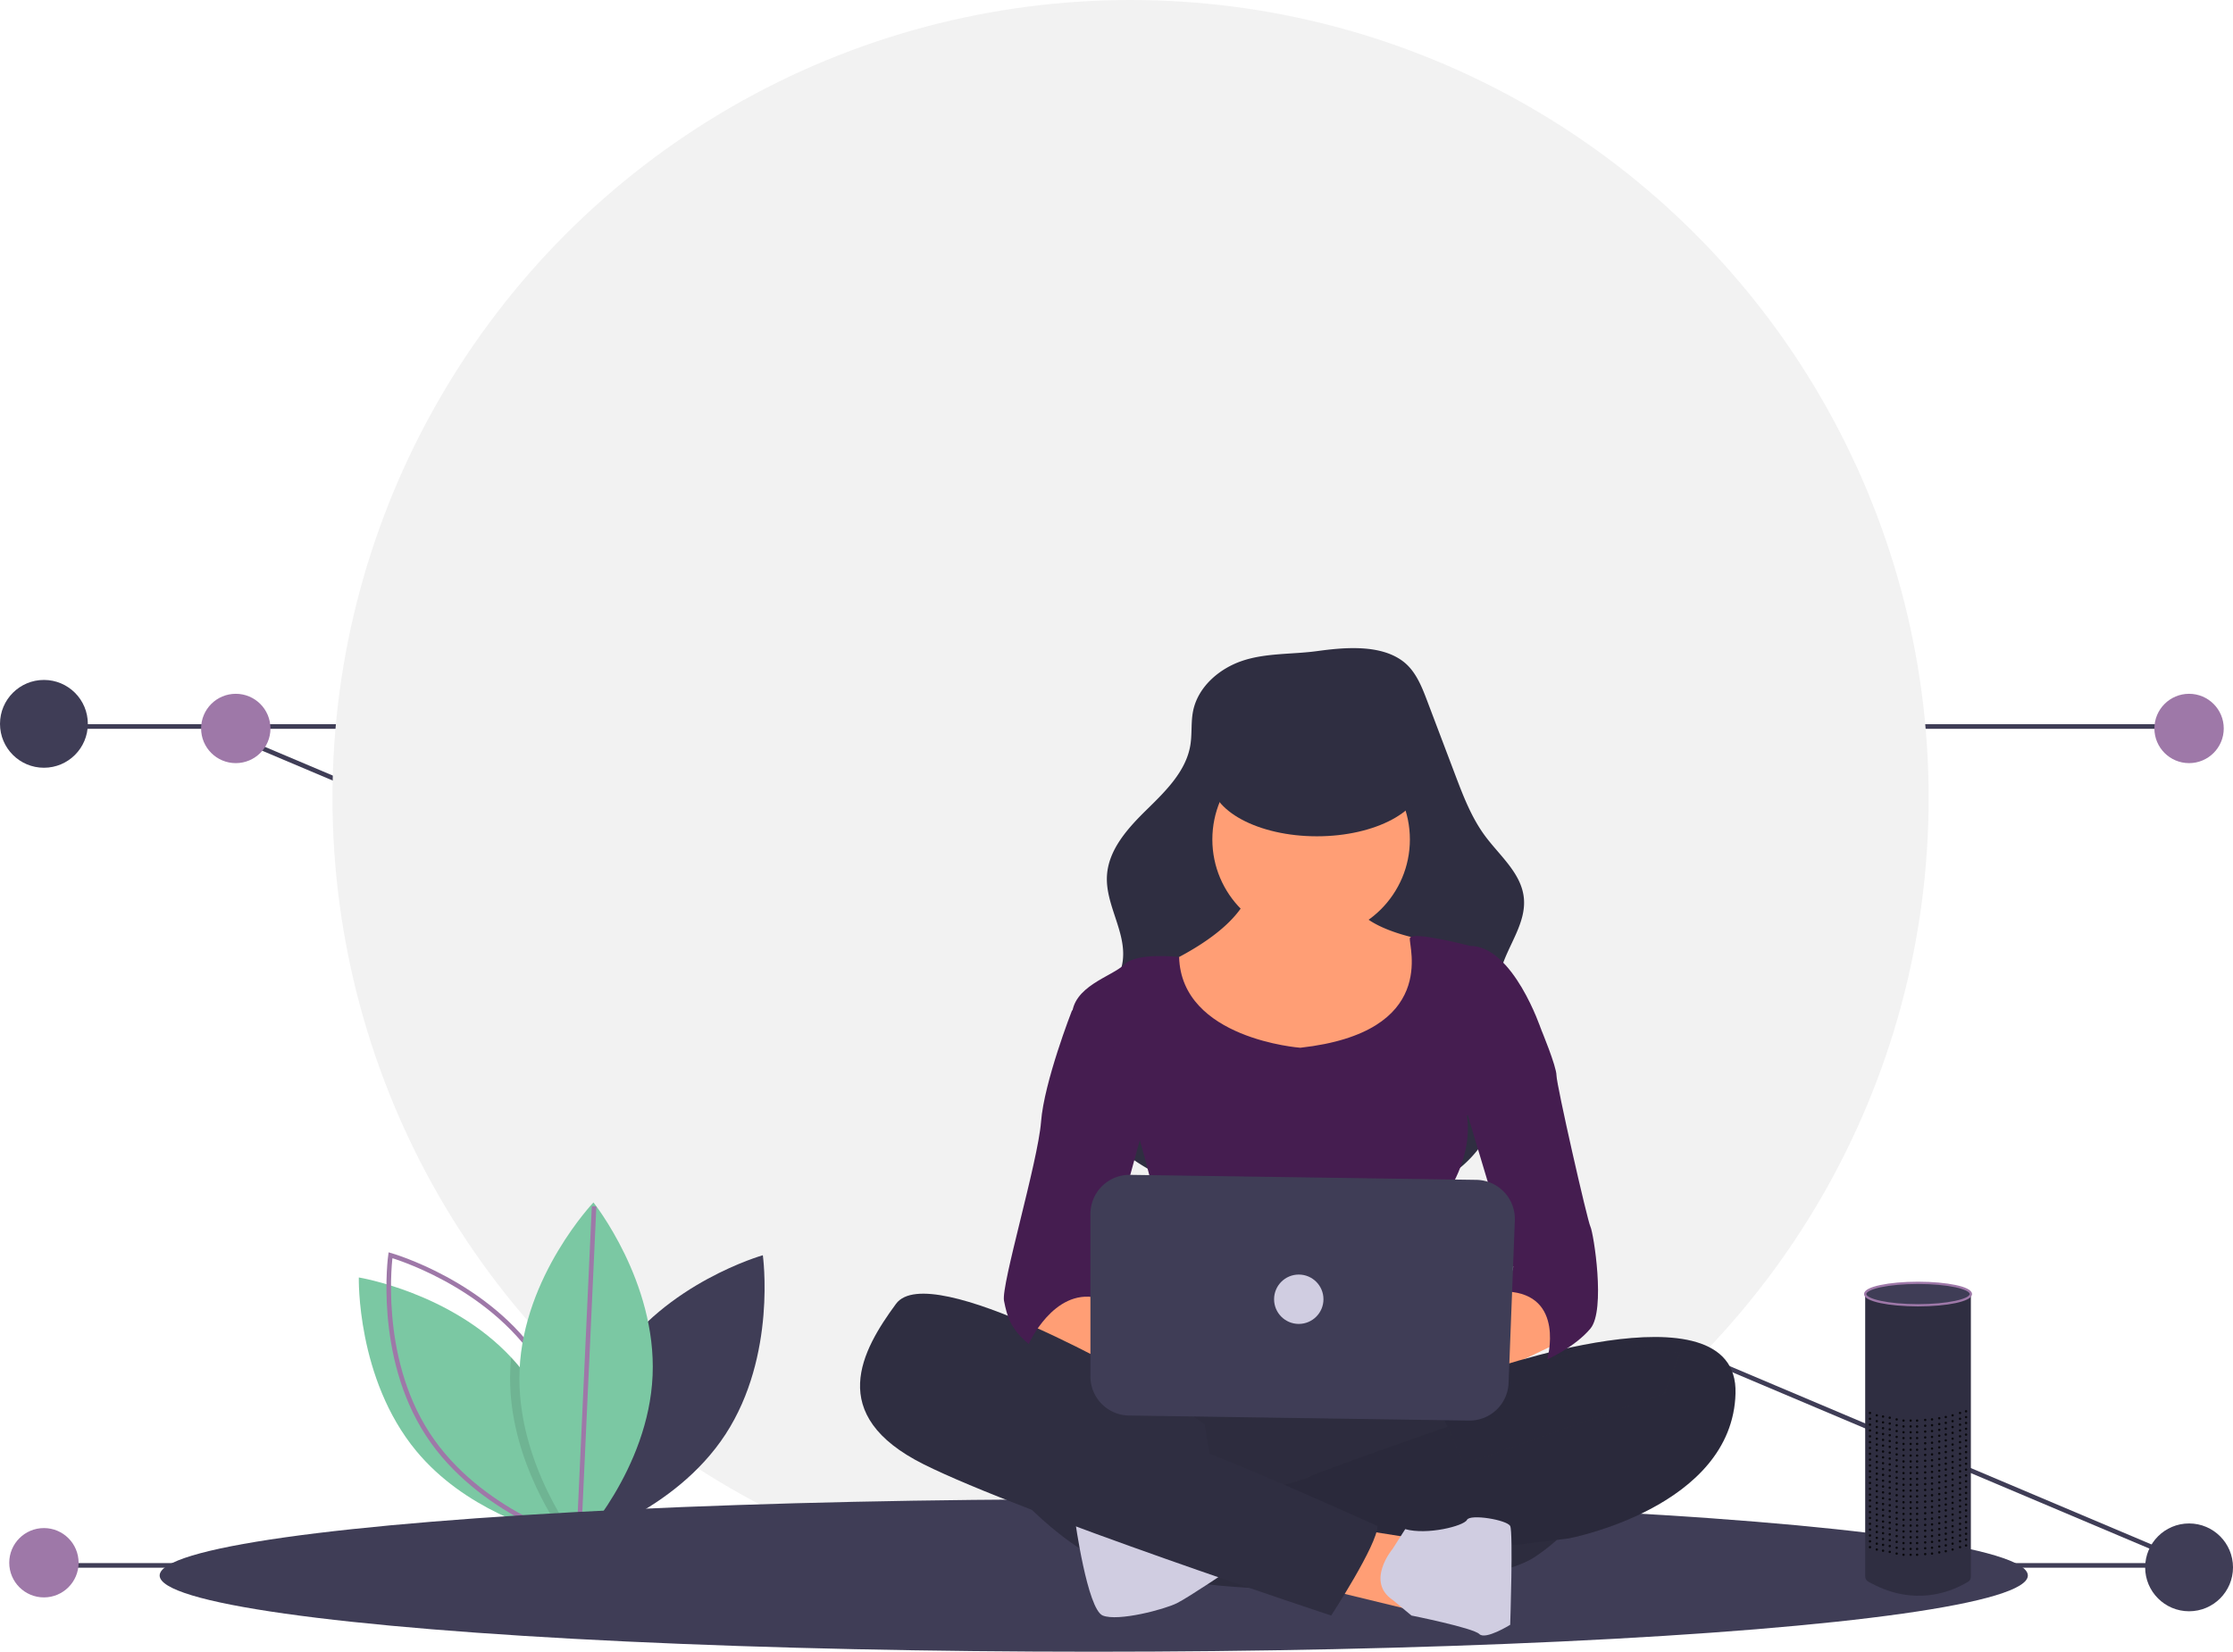 <svg xmlns="http://www.w3.org/2000/svg" width="980.126" height="725.173" viewBox="0 0 980.126 725.173">
  <g id="Group_27" data-name="Group 27" transform="translate(927.078 841)">
    <rect id="Rectangle_1" data-name="Rectangle 1" width="942.586" height="2.029" transform="translate(-908.073 -154.742)" fill="#3f3d56"/>
    <rect id="Rectangle_2" data-name="Rectangle 2" width="2.029" height="942.59" transform="translate(-834.725 -521.014) rotate(-67.078)" fill="#3f3d56"/>
    <rect id="Rectangle_3" data-name="Rectangle 3" width="942.586" height="2.029" transform="translate(-908.073 -523.05)" fill="#3f3d56"/>
    <circle id="Ellipse_12" data-name="Ellipse 12" cx="350.304" cy="350.304" r="350.304" transform="translate(-781.144 -841)" fill="#f2f2f2"/>
    <path id="Path_33" data-name="Path 33" d="M389.416,685.212c-22.565,34.6-16.382,78.617-16.382,78.617s42.768-12.093,65.333-46.7,16.382-78.617,16.382-78.617S411.981,650.608,389.416,685.212Z" transform="translate(-1047 -928.413)" fill="#3f3d56"/>
    <path id="Path_34" data-name="Path 34" d="M372.914,763.426s-.549-.088-1.56-.292c-.806-.164-1.917-.4-3.273-.719-12.12-2.858-44.343-12.518-65.41-37.915-26.367-31.8-25.257-76.233-25.257-76.233s40.317,6.551,66.883,35.11q1.727,1.841,3.36,3.816c22.943,27.671,25.082,64.9,25.251,74.106C372.932,762.678,372.914,763.426,372.914,763.426Z" transform="translate(-1047 -928.413)" fill="#7bc8a3"/>
    <path id="Path_35" data-name="Path 35" d="M356.652,685.212c22.565,34.6,16.382,78.617,16.382,78.617s-42.768-12.093-65.333-46.7-16.382-78.617-16.382-78.617S334.087,650.608,356.652,685.212Z" transform="translate(-1047 -928.413)" fill="none" stroke="#9e78a8" stroke-miterlimit="10" stroke-width="2"/>
    <path id="Path_36" data-name="Path 36" d="M372.908,761.3c-.6.719-1.122,1.332-1.554,1.835-.958,1.093-1.5,1.666-1.5,1.666s-.66-.83-1.771-2.384c-6.1-8.5-25.7-38.709-24.188-73.609q.123-2.744.4-5.429,1.727,1.841,3.36,3.816C370.6,714.864,372.739,752.095,372.908,761.3Z" transform="translate(-1047 -928.413)" opacity="0.1"/>
    <path id="Path_37" data-name="Path 37" d="M406.366,691.33c-1.783,41.273-32.421,73.47-32.421,73.47s-27.746-34.72-25.962-75.993,32.421-73.47,32.421-73.47S408.15,650.057,406.366,691.33Z" transform="translate(-1047 -928.413)" fill="#7bc8a3"/>
    <line id="Line_1" data-name="Line 1" y1="146.61" x2="6.736" transform="translate(-673.055 -311.392)" fill="none" stroke="#9e78a8" stroke-miterlimit="10" stroke-width="2"/>
    <ellipse id="Ellipse_13" data-name="Ellipse 13" cx="410" cy="33.469" rx="410" ry="33.469" transform="translate(-857 -182.765)" fill="#3f3d56"/>
    <path id="Path_38" data-name="Path 38" d="M665.161,377.554c-10.222,3.452-19.482,11.526-21.575,22.11-.97,4.906-.375,10.006-1.192,14.94-1.894,11.443-10.876,20.182-19.161,28.3s-16.84,17.549-17.445,29.133c-.662,12.684,8.536,24.566,6.945,37.167-1.849,14.639-17.312,24.126-21.134,38.378-2.552,9.517.575,19.768,5.721,28.171,9.806,16.012,26.566,26.883,44.415,32.711s36.858,7.054,55.633,7.25c22.861.24,47.682-1.723,64.858-16.811a51.959,51.959,0,0,0,17.249-33.826c1.632-17.477-5.663-35.536-.631-52.352,3.167-10.583,11.108-20.249,9.922-31.232-1.159-10.739-10.538-18.351-16.972-27.026-6.008-8.1-9.653-17.666-13.226-27.1L746.345,395.1c-2.4-6.343-5.042-13.015-10.4-17.178-10.026-7.794-26.147-6.263-37.871-4.655C687.2,374.759,675.62,374.022,665.161,377.554Z" transform="translate(-1047 -928.413)" fill="#2f2e41"/>
    <path id="Path_39" data-name="Path 39" d="M668.99,471.55s5.419,17.612-35.224,37.934,4.064,42,4.064,42l47.417,10.838s48.772-6.774,54.191-14.9,14.9-35.224,12.193-39.288A63.346,63.346,0,0,0,744.857,500s-32.514-5.419-31.16-20.322S668.99,471.55,668.99,471.55Z" transform="translate(-1047 -928.413)" fill="#ff9e75"/>
    <circle id="Ellipse_14" data-name="Ellipse 14" cx="43.353" cy="43.353" r="43.353" transform="translate(-394.945 -515.796)" fill="#ff9e75"/>
    <path id="Path_41" data-name="Path 41" d="M690.666,547.417s-52.211-3.818-53.2-39.843c0,0-18.6-2.155-24.021,3.264s-23.031,9.483-23.031,23.031,29.8,54.191,29.8,54.191,16.257,54.191,9.483,63.674-8.129,33.869-8.129,33.869,67.739-5.419,78.577,0,54.191,5.419,56.9,0-2.71-73.158-2.71-73.158,12.193-16.257,9.483-35.224l32.515-37.934s-12.193-36.579-31.16-36.579c0,0-25.741-6.774-26.418-3.387S751.631,540.643,690.666,547.417Z" transform="translate(-1047 -928.413)" fill="#451d50"/>
    <path id="Path_42" data-name="Path 42" d="M568.737,666.637S580.93,685.6,612.09,689.668s36.579-6.774,33.869-9.483-35.224-14.9-35.224-14.9l-18.967-14.9Z" transform="translate(-1047 -928.413)" fill="#ff9e75"/>
    <path id="Path_43" data-name="Path 43" d="M790.919,650.38,755.7,670.7s-46.062-2.71-28.45,10.838,50.127,8.129,50.127,8.129l31.16-14.9Z" transform="translate(-1047 -928.413)" fill="#ff9e75"/>
    <path id="Path_44" data-name="Path 44" d="M614.8,685.6s-32.515,79.932,6.774,92.124,147.67,9.483,172.056-6.774,31.16-37.934,27.1-44.708-31.16-25.741-50.127-27.1S614.8,685.6,614.8,685.6Z" transform="translate(-1047 -928.413)" fill="#2f2e41"/>
    <path id="Path_45" data-name="Path 45" d="M614.8,685.6s-32.515,79.932,6.774,92.124,147.67,9.483,172.056-6.774,31.16-37.934,27.1-44.708-31.16-25.741-50.127-27.1S614.8,685.6,614.8,685.6Z" transform="translate(-1047 -928.413)" opacity="0.05"/>
    <path id="Path_46" data-name="Path 46" d="M768.277,690.57s114.767-41.545,113.412,8.582-73.158,63.674-73.158,63.674l-21.676,2.71L667.635,769.6s4.064-21.676-5.419-24.386c0,0,31.16-8.129,32.515-9.483s78.577-28.45,84-29.8S800.4,693.732,812.6,695.086c0,0,13.548-10.838,28.45-8.129l-42,2.71Z" transform="translate(-1047 -928.413)" fill="#2f2e41"/>
    <path id="Path_47" data-name="Path 47" d="M768.277,690.57s114.767-41.545,113.412,8.582-73.158,63.674-73.158,63.674l-21.676,2.71L667.635,769.6s4.064-21.676-5.419-24.386c0,0,31.16-8.129,32.515-9.483s78.577-28.45,84-29.8S800.4,693.732,812.6,695.086c0,0,13.548-10.838,28.45-8.129l-42,2.71Z" transform="translate(-1047 -928.413)" opacity="0.1"/>
    <path id="Path_48" data-name="Path 48" d="M558,609.885,572.469,642.9l88.06-31.16,6.774-17.612-23.031-4.064-46.3,8.128-20.082,5.42Z" transform="translate(-857 -841)" fill="#2f2e41"/>
    <path id="Path_49" data-name="Path 49" d="M558,609.885,572.469,642.9l88.06-31.16,6.774-17.612-23.031-4.064-46.3,8.128-20.082,5.42Z" transform="translate(-857 -841)" opacity="0.1"/>
    <path id="Path_50" data-name="Path 50" d="M560.608,737.085s25.741,32.515,55.546,40.643,46.062-2.71,46.062-2.71l-9.484-37.934L648.668,712.7l-17.612-12.193-35.224-16.257-42-13.548s-17.612-2.71-17.612,0,16.257,43.353,16.257,43.353Z" transform="translate(-1047 -928.413)" fill="#2f2e41"/>
    <path id="Path_51" data-name="Path 51" d="M591.768,754.7s5.419,39.288,12.193,42,27.1-2.71,32.515-5.419,23.839-15.211,23.839-15.211S595.832,751.987,591.768,754.7Z" transform="translate(-1047 -928.413)" fill="#d0cde1"/>
    <path id="Path_52" data-name="Path 52" d="M525.052,671.348l25.741,4.064-2.71,31.16-35.9-8.721Z" transform="translate(-857 -841)" fill="#ff9e75"/>
    <path id="Path_53" data-name="Path 53" d="M731.18,767.433s-12.064,14.359.129,22.488l8.129,6.774s27.1,5.419,29.8,8.129,13.548-4.064,13.548-4.064,1.355-40.643,0-43.353-17.612-5.419-18.967-2.71-17.612,6.774-27.1,4.064Z" transform="translate(-1047 -928.413)" fill="#d0cde1"/>
    <path id="Path_54" data-name="Path 54" d="M622.927,695.087s-94.833-55.546-109.736-35.224-31.16,48.772,12.193,70.448,178.83,66.384,178.83,66.384,20.322-31.16,20.322-39.288c0,0-71.8-32.515-84-35.224S579.575,688.313,572.8,685.6s-16.257-10.838-16.257-10.838Z" transform="translate(-1047 -928.413)" fill="#2f2e41"/>
    <path id="Path_55" data-name="Path 55" d="M595.832,527.095l-5.419,4.064s-12.193,31.16-13.548,48.772-17.612,71.8-16.257,78.577,2.71,12.193,10.838,18.967c0,0,10.838-24.386,29.8-20.322l23.031-84Z" transform="translate(-1047 -928.413)" fill="#451d50"/>
    <path id="Path_56" data-name="Path 56" d="M785.5,527.095l10.838,12.193s6.774,16.257,6.774,20.322,13.548,63.674,14.9,66.384,6.774,36.579,0,44.708-18.967,13.548-18.967,13.548,8.129-28.45-17.612-29.8l2.71-10.838-24.386-81.286Z" transform="translate(-1047 -928.413)" fill="#451d50"/>
    <path id="Path_57" data-name="Path 57" d="M598.542,620.37v71.361a17.156,17.156,0,0,0,16.9,17.154L764.682,711.1a17.157,17.157,0,0,0,17.4-16.5l2.745-71.369a17.157,17.157,0,0,0-16.9-17.814l-151.983-2.2a17.156,17.156,0,0,0-17.4,17.155Z" transform="translate(-1047 -928.413)" fill="#3f3d56"/>
    <ellipse id="Ellipse_15" data-name="Ellipse 15" cx="46.665" cy="25.127" rx="46.665" ry="25.127" transform="translate(-395.715 -524.088)" fill="#2f2e41"/>
    <circle id="Ellipse_16" data-name="Ellipse 16" cx="10.838" cy="10.838" r="10.838" transform="translate(-367.849 -281.42)" fill="#d0cde1"/>
    <path id="Path_58" data-name="Path 58" d="M984.99,655.635V779.4c0,2.126-1.144,2.43-3,3.461-6.274,3.48-21.74,9.68-40.308-.133-1.906-1.007-3.08-1.348-3.08-3.5v-122.8S962.19,665.944,984.99,655.635Z" transform="translate(-1047 -928.413)" fill="#2f2e41"/>
    <ellipse id="Ellipse_17" data-name="Ellipse 17" cx="23.196" cy="4.926" rx="23.196" ry="4.926" transform="translate(-108.402 -277.788)" fill="#3f3d56" stroke="#9e78a8" stroke-miterlimit="10" stroke-width="1"/>
    <g id="Group_3" data-name="Group 3" transform="translate(-857 -841)" opacity="0.8">
      <circle id="Ellipse_18" data-name="Ellipse 18" cx="0.52" cy="0.52" r="0.52" transform="translate(792.357 619.096)"/>
      <circle id="Ellipse_19" data-name="Ellipse 19" cx="0.52" cy="0.52" r="0.52" transform="translate(789.715 619.835)"/>
      <circle id="Ellipse_20" data-name="Ellipse 20" cx="0.52" cy="0.52" r="0.52" transform="translate(786.451 620.875)"/>
      <circle id="Ellipse_21" data-name="Ellipse 21" cx="0.52" cy="0.52" r="0.52" transform="translate(780.598 622.136)"/>
      <circle id="Ellipse_22" data-name="Ellipse 22" cx="0.52" cy="0.52" r="0.52" transform="translate(774.428 622.883)"/>
      <circle id="Ellipse_23" data-name="Ellipse 23" cx="0.52" cy="0.52" r="0.52" transform="translate(768.037 623.177)"/>
      <circle id="Ellipse_24" data-name="Ellipse 24" cx="0.52" cy="0.52" r="0.52" transform="translate(758.864 621.916)"/>
      <circle id="Ellipse_25" data-name="Ellipse 25" cx="0.52" cy="0.52" r="0.52" transform="translate(761.903 622.657)"/>
      <circle id="Ellipse_26" data-name="Ellipse 26" cx="0.52" cy="0.52" r="0.52" transform="translate(753.187 620.875)"/>
      <circle id="Ellipse_27" data-name="Ellipse 27" cx="0.52" cy="0.52" r="0.52" transform="translate(755.921 621.396)"/>
      <circle id="Ellipse_28" data-name="Ellipse 28" cx="0.52" cy="0.52" r="0.52" transform="translate(750.19 619.835)"/>
      <circle id="Ellipse_29" data-name="Ellipse 29" cx="0.52" cy="0.52" r="0.52" transform="translate(783.462 621.616)"/>
      <circle id="Ellipse_30" data-name="Ellipse 30" cx="0.52" cy="0.52" r="0.52" transform="translate(777.424 622.657)"/>
      <circle id="Ellipse_31" data-name="Ellipse 31" cx="0.52" cy="0.52" r="0.52" transform="translate(770.871 623.177)"/>
      <circle id="Ellipse_32" data-name="Ellipse 32" cx="0.52" cy="0.52" r="0.52" transform="translate(764.91 623.177)"/>
    </g>
    <g id="Group_4" data-name="Group 4" transform="translate(-857 -841)" opacity="0.8">
      <circle id="Ellipse_33" data-name="Ellipse 33" cx="0.52" cy="0.52" r="0.52" transform="translate(792.357 621.657)"/>
      <circle id="Ellipse_34" data-name="Ellipse 34" cx="0.52" cy="0.52" r="0.52" transform="translate(789.715 622.396)"/>
      <circle id="Ellipse_35" data-name="Ellipse 35" cx="0.52" cy="0.52" r="0.52" transform="translate(786.451 623.436)"/>
      <circle id="Ellipse_36" data-name="Ellipse 36" cx="0.52" cy="0.52" r="0.52" transform="translate(780.598 624.697)"/>
      <circle id="Ellipse_37" data-name="Ellipse 37" cx="0.52" cy="0.52" r="0.52" transform="translate(774.428 625.444)"/>
      <circle id="Ellipse_38" data-name="Ellipse 38" cx="0.52" cy="0.52" r="0.52" transform="translate(768.037 625.738)"/>
      <circle id="Ellipse_39" data-name="Ellipse 39" cx="0.52" cy="0.52" r="0.52" transform="translate(758.864 624.477)"/>
      <circle id="Ellipse_40" data-name="Ellipse 40" cx="0.52" cy="0.52" r="0.52" transform="translate(761.903 625.218)"/>
      <circle id="Ellipse_41" data-name="Ellipse 41" cx="0.52" cy="0.52" r="0.52" transform="translate(753.187 623.436)"/>
      <circle id="Ellipse_42" data-name="Ellipse 42" cx="0.52" cy="0.52" r="0.52" transform="translate(755.921 623.957)"/>
      <circle id="Ellipse_43" data-name="Ellipse 43" cx="0.52" cy="0.52" r="0.52" transform="translate(750.19 622.396)"/>
      <circle id="Ellipse_44" data-name="Ellipse 44" cx="0.52" cy="0.52" r="0.52" transform="translate(783.462 624.177)"/>
      <circle id="Ellipse_45" data-name="Ellipse 45" cx="0.52" cy="0.52" r="0.52" transform="translate(777.424 625.218)"/>
      <circle id="Ellipse_46" data-name="Ellipse 46" cx="0.52" cy="0.52" r="0.52" transform="translate(770.871 625.738)"/>
      <circle id="Ellipse_47" data-name="Ellipse 47" cx="0.52" cy="0.52" r="0.52" transform="translate(764.91 625.738)"/>
    </g>
    <g id="Group_5" data-name="Group 5" transform="translate(-857 -841)" opacity="0.8">
      <circle id="Ellipse_48" data-name="Ellipse 48" cx="0.52" cy="0.52" r="0.52" transform="translate(792.357 624.218)"/>
      <circle id="Ellipse_49" data-name="Ellipse 49" cx="0.52" cy="0.52" r="0.52" transform="translate(789.715 624.957)"/>
      <circle id="Ellipse_50" data-name="Ellipse 50" cx="0.52" cy="0.52" r="0.52" transform="translate(786.451 625.998)"/>
      <circle id="Ellipse_51" data-name="Ellipse 51" cx="0.52" cy="0.52" r="0.52" transform="translate(780.598 627.258)"/>
      <circle id="Ellipse_52" data-name="Ellipse 52" cx="0.52" cy="0.52" r="0.52" transform="translate(774.428 628.006)"/>
      <circle id="Ellipse_53" data-name="Ellipse 53" cx="0.52" cy="0.52" r="0.52" transform="translate(768.037 628.299)"/>
      <circle id="Ellipse_54" data-name="Ellipse 54" cx="0.52" cy="0.52" r="0.52" transform="translate(758.864 627.038)"/>
      <circle id="Ellipse_55" data-name="Ellipse 55" cx="0.52" cy="0.52" r="0.52" transform="translate(761.903 627.779)"/>
      <circle id="Ellipse_56" data-name="Ellipse 56" cx="0.52" cy="0.52" r="0.52" transform="translate(753.187 625.998)"/>
      <circle id="Ellipse_57" data-name="Ellipse 57" cx="0.52" cy="0.52" r="0.52" transform="translate(755.921 626.518)"/>
      <circle id="Ellipse_58" data-name="Ellipse 58" cx="0.52" cy="0.52" r="0.52" transform="translate(750.19 624.957)"/>
      <circle id="Ellipse_59" data-name="Ellipse 59" cx="0.52" cy="0.52" r="0.52" transform="translate(783.462 626.738)"/>
      <circle id="Ellipse_60" data-name="Ellipse 60" cx="0.52" cy="0.52" r="0.52" transform="translate(777.424 627.779)"/>
      <circle id="Ellipse_61" data-name="Ellipse 61" cx="0.52" cy="0.52" r="0.52" transform="translate(770.871 628.299)"/>
      <circle id="Ellipse_62" data-name="Ellipse 62" cx="0.52" cy="0.52" r="0.52" transform="translate(764.91 628.299)"/>
    </g>
    <g id="Group_6" data-name="Group 6" transform="translate(-857 -841)" opacity="0.8">
      <circle id="Ellipse_63" data-name="Ellipse 63" cx="0.52" cy="0.52" r="0.52" transform="translate(792.357 626.779)"/>
      <circle id="Ellipse_64" data-name="Ellipse 64" cx="0.52" cy="0.52" r="0.52" transform="translate(789.715 627.518)"/>
      <circle id="Ellipse_65" data-name="Ellipse 65" cx="0.52" cy="0.52" r="0.52" transform="translate(786.451 628.558)"/>
      <circle id="Ellipse_66" data-name="Ellipse 66" cx="0.52" cy="0.52" r="0.52" transform="translate(780.598 629.819)"/>
      <circle id="Ellipse_67" data-name="Ellipse 67" cx="0.52" cy="0.52" r="0.52" transform="translate(774.428 630.567)"/>
      <circle id="Ellipse_68" data-name="Ellipse 68" cx="0.52" cy="0.52" r="0.52" transform="translate(768.037 630.86)"/>
      <circle id="Ellipse_69" data-name="Ellipse 69" cx="0.52" cy="0.52" r="0.52" transform="translate(758.864 629.599)"/>
      <circle id="Ellipse_70" data-name="Ellipse 70" cx="0.52" cy="0.52" r="0.52" transform="translate(761.903 630.34)"/>
      <circle id="Ellipse_71" data-name="Ellipse 71" cx="0.52" cy="0.52" r="0.52" transform="translate(753.187 628.558)"/>
      <circle id="Ellipse_72" data-name="Ellipse 72" cx="0.52" cy="0.52" r="0.52" transform="translate(755.921 629.079)"/>
      <circle id="Ellipse_73" data-name="Ellipse 73" cx="0.52" cy="0.52" r="0.52" transform="translate(750.19 627.518)"/>
      <circle id="Ellipse_74" data-name="Ellipse 74" cx="0.52" cy="0.52" r="0.52" transform="translate(783.462 629.299)"/>
      <circle id="Ellipse_75" data-name="Ellipse 75" cx="0.52" cy="0.52" r="0.52" transform="translate(777.424 630.34)"/>
      <circle id="Ellipse_76" data-name="Ellipse 76" cx="0.52" cy="0.52" r="0.52" transform="translate(770.871 630.86)"/>
      <circle id="Ellipse_77" data-name="Ellipse 77" cx="0.52" cy="0.52" r="0.52" transform="translate(764.91 630.86)"/>
    </g>
    <g id="Group_7" data-name="Group 7" transform="translate(-857 -841)" opacity="0.8">
      <circle id="Ellipse_78" data-name="Ellipse 78" cx="0.52" cy="0.52" r="0.52" transform="translate(792.357 629.34)"/>
      <circle id="Ellipse_79" data-name="Ellipse 79" cx="0.52" cy="0.52" r="0.52" transform="translate(789.715 630.079)"/>
      <circle id="Ellipse_80" data-name="Ellipse 80" cx="0.52" cy="0.52" r="0.52" transform="translate(786.451 631.12)"/>
      <circle id="Ellipse_81" data-name="Ellipse 81" cx="0.52" cy="0.52" r="0.52" transform="translate(780.598 632.38)"/>
      <circle id="Ellipse_82" data-name="Ellipse 82" cx="0.52" cy="0.52" r="0.52" transform="translate(774.428 633.128)"/>
      <circle id="Ellipse_83" data-name="Ellipse 83" cx="0.52" cy="0.52" r="0.52" transform="translate(768.037 633.421)"/>
      <circle id="Ellipse_84" data-name="Ellipse 84" cx="0.52" cy="0.52" r="0.52" transform="translate(758.864 632.16)"/>
      <circle id="Ellipse_85" data-name="Ellipse 85" cx="0.52" cy="0.52" r="0.52" transform="translate(761.903 632.901)"/>
      <circle id="Ellipse_86" data-name="Ellipse 86" cx="0.52" cy="0.52" r="0.52" transform="translate(753.187 631.12)"/>
      <circle id="Ellipse_87" data-name="Ellipse 87" cx="0.52" cy="0.52" r="0.52" transform="translate(755.921 631.64)"/>
      <circle id="Ellipse_88" data-name="Ellipse 88" cx="0.52" cy="0.52" r="0.52" transform="translate(750.19 630.079)"/>
      <circle id="Ellipse_89" data-name="Ellipse 89" cx="0.52" cy="0.52" r="0.52" transform="translate(783.462 631.86)"/>
      <circle id="Ellipse_90" data-name="Ellipse 90" cx="0.52" cy="0.52" r="0.52" transform="translate(777.424 632.901)"/>
      <circle id="Ellipse_91" data-name="Ellipse 91" cx="0.52" cy="0.52" r="0.52" transform="translate(770.871 633.421)"/>
      <circle id="Ellipse_92" data-name="Ellipse 92" cx="0.52" cy="0.52" r="0.52" transform="translate(764.91 633.421)"/>
    </g>
    <g id="Group_8" data-name="Group 8" transform="translate(-857 -841)" opacity="0.8">
      <circle id="Ellipse_93" data-name="Ellipse 93" cx="0.52" cy="0.52" r="0.52" transform="translate(792.357 631.901)"/>
      <circle id="Ellipse_94" data-name="Ellipse 94" cx="0.52" cy="0.52" r="0.52" transform="translate(789.715 632.64)"/>
      <circle id="Ellipse_95" data-name="Ellipse 95" cx="0.52" cy="0.52" r="0.52" transform="translate(786.451 633.681)"/>
      <circle id="Ellipse_96" data-name="Ellipse 96" cx="0.52" cy="0.52" r="0.52" transform="translate(780.598 634.941)"/>
      <circle id="Ellipse_97" data-name="Ellipse 97" cx="0.52" cy="0.52" r="0.52" transform="translate(774.428 635.689)"/>
      <circle id="Ellipse_98" data-name="Ellipse 98" cx="0.52" cy="0.52" r="0.52" transform="translate(768.037 635.982)"/>
      <circle id="Ellipse_99" data-name="Ellipse 99" cx="0.52" cy="0.52" r="0.52" transform="translate(758.864 634.721)"/>
      <circle id="Ellipse_100" data-name="Ellipse 100" cx="0.52" cy="0.52" r="0.52" transform="translate(761.903 635.462)"/>
      <circle id="Ellipse_101" data-name="Ellipse 101" cx="0.52" cy="0.52" r="0.52" transform="translate(753.187 633.681)"/>
      <circle id="Ellipse_102" data-name="Ellipse 102" cx="0.52" cy="0.52" r="0.52" transform="translate(755.921 634.201)"/>
      <circle id="Ellipse_103" data-name="Ellipse 103" cx="0.52" cy="0.52" r="0.52" transform="translate(750.19 632.64)"/>
      <circle id="Ellipse_104" data-name="Ellipse 104" cx="0.52" cy="0.52" r="0.52" transform="translate(783.462 634.421)"/>
      <circle id="Ellipse_105" data-name="Ellipse 105" cx="0.52" cy="0.52" r="0.52" transform="translate(777.424 635.462)"/>
      <circle id="Ellipse_106" data-name="Ellipse 106" cx="0.52" cy="0.52" r="0.52" transform="translate(770.871 635.982)"/>
      <circle id="Ellipse_107" data-name="Ellipse 107" cx="0.52" cy="0.52" r="0.52" transform="translate(764.91 635.982)"/>
    </g>
    <g id="Group_9" data-name="Group 9" transform="translate(-857 -841)" opacity="0.8">
      <circle id="Ellipse_108" data-name="Ellipse 108" cx="0.52" cy="0.52" r="0.52" transform="translate(792.357 634.462)"/>
      <circle id="Ellipse_109" data-name="Ellipse 109" cx="0.52" cy="0.52" r="0.52" transform="translate(789.715 635.201)"/>
      <circle id="Ellipse_110" data-name="Ellipse 110" cx="0.52" cy="0.52" r="0.52" transform="translate(786.451 636.242)"/>
      <circle id="Ellipse_111" data-name="Ellipse 111" cx="0.52" cy="0.52" r="0.52" transform="translate(780.598 637.502)"/>
      <circle id="Ellipse_112" data-name="Ellipse 112" cx="0.52" cy="0.52" r="0.52" transform="translate(774.428 638.25)"/>
      <circle id="Ellipse_113" data-name="Ellipse 113" cx="0.52" cy="0.52" r="0.52" transform="translate(768.037 638.543)"/>
      <circle id="Ellipse_114" data-name="Ellipse 114" cx="0.52" cy="0.52" r="0.52" transform="translate(758.864 637.282)"/>
      <circle id="Ellipse_115" data-name="Ellipse 115" cx="0.52" cy="0.52" r="0.52" transform="translate(761.903 638.023)"/>
      <circle id="Ellipse_116" data-name="Ellipse 116" cx="0.52" cy="0.52" r="0.52" transform="translate(753.187 636.242)"/>
      <circle id="Ellipse_117" data-name="Ellipse 117" cx="0.52" cy="0.52" r="0.52" transform="translate(755.921 636.762)"/>
      <circle id="Ellipse_118" data-name="Ellipse 118" cx="0.52" cy="0.52" r="0.52" transform="translate(750.19 635.201)"/>
      <circle id="Ellipse_119" data-name="Ellipse 119" cx="0.52" cy="0.52" r="0.52" transform="translate(783.462 636.982)"/>
      <circle id="Ellipse_120" data-name="Ellipse 120" cx="0.52" cy="0.52" r="0.52" transform="translate(777.424 638.023)"/>
      <circle id="Ellipse_121" data-name="Ellipse 121" cx="0.52" cy="0.52" r="0.52" transform="translate(770.871 638.543)"/>
      <circle id="Ellipse_122" data-name="Ellipse 122" cx="0.52" cy="0.52" r="0.52" transform="translate(764.91 638.543)"/>
    </g>
    <g id="Group_10" data-name="Group 10" transform="translate(-857 -841)" opacity="0.8">
      <circle id="Ellipse_123" data-name="Ellipse 123" cx="0.52" cy="0.52" r="0.52" transform="translate(792.357 637.023)"/>
      <circle id="Ellipse_124" data-name="Ellipse 124" cx="0.52" cy="0.52" r="0.52" transform="translate(789.715 637.762)"/>
      <circle id="Ellipse_125" data-name="Ellipse 125" cx="0.52" cy="0.52" r="0.52" transform="translate(786.451 638.803)"/>
      <circle id="Ellipse_126" data-name="Ellipse 126" cx="0.52" cy="0.52" r="0.52" transform="translate(780.598 640.063)"/>
      <circle id="Ellipse_127" data-name="Ellipse 127" cx="0.52" cy="0.52" r="0.52" transform="translate(774.428 640.811)"/>
      <circle id="Ellipse_128" data-name="Ellipse 128" cx="0.52" cy="0.52" r="0.52" transform="translate(768.037 641.104)"/>
      <circle id="Ellipse_129" data-name="Ellipse 129" cx="0.52" cy="0.52" r="0.52" transform="translate(758.864 639.843)"/>
      <circle id="Ellipse_130" data-name="Ellipse 130" cx="0.52" cy="0.52" r="0.52" transform="translate(761.903 640.584)"/>
      <circle id="Ellipse_131" data-name="Ellipse 131" cx="0.52" cy="0.52" r="0.52" transform="translate(753.187 638.803)"/>
      <circle id="Ellipse_132" data-name="Ellipse 132" cx="0.52" cy="0.52" r="0.52" transform="translate(755.921 639.323)"/>
      <circle id="Ellipse_133" data-name="Ellipse 133" cx="0.52" cy="0.52" r="0.52" transform="translate(750.19 637.762)"/>
      <circle id="Ellipse_134" data-name="Ellipse 134" cx="0.52" cy="0.52" r="0.52" transform="translate(783.462 639.543)"/>
      <circle id="Ellipse_135" data-name="Ellipse 135" cx="0.52" cy="0.52" r="0.52" transform="translate(777.424 640.584)"/>
      <circle id="Ellipse_136" data-name="Ellipse 136" cx="0.52" cy="0.52" r="0.52" transform="translate(770.871 641.104)"/>
      <circle id="Ellipse_137" data-name="Ellipse 137" cx="0.52" cy="0.52" r="0.52" transform="translate(764.91 641.104)"/>
    </g>
    <g id="Group_11" data-name="Group 11" transform="translate(-857 -841)" opacity="0.8">
      <circle id="Ellipse_138" data-name="Ellipse 138" cx="0.52" cy="0.52" r="0.52" transform="translate(792.357 639.584)"/>
      <circle id="Ellipse_139" data-name="Ellipse 139" cx="0.52" cy="0.52" r="0.52" transform="translate(789.715 640.323)"/>
      <circle id="Ellipse_140" data-name="Ellipse 140" cx="0.52" cy="0.52" r="0.52" transform="translate(786.451 641.364)"/>
      <circle id="Ellipse_141" data-name="Ellipse 141" cx="0.52" cy="0.52" r="0.52" transform="translate(780.598 642.624)"/>
      <circle id="Ellipse_142" data-name="Ellipse 142" cx="0.52" cy="0.52" r="0.52" transform="translate(774.428 643.372)"/>
      <circle id="Ellipse_143" data-name="Ellipse 143" cx="0.52" cy="0.52" r="0.52" transform="translate(768.037 643.665)"/>
      <circle id="Ellipse_144" data-name="Ellipse 144" cx="0.52" cy="0.52" r="0.52" transform="translate(758.864 642.404)"/>
      <circle id="Ellipse_145" data-name="Ellipse 145" cx="0.52" cy="0.52" r="0.52" transform="translate(761.903 643.145)"/>
      <circle id="Ellipse_146" data-name="Ellipse 146" cx="0.52" cy="0.52" r="0.52" transform="translate(753.187 641.364)"/>
      <circle id="Ellipse_147" data-name="Ellipse 147" cx="0.52" cy="0.52" r="0.52" transform="translate(755.921 641.884)"/>
      <circle id="Ellipse_148" data-name="Ellipse 148" cx="0.52" cy="0.52" r="0.52" transform="translate(750.19 640.323)"/>
      <circle id="Ellipse_149" data-name="Ellipse 149" cx="0.52" cy="0.52" r="0.52" transform="translate(783.462 642.104)"/>
      <circle id="Ellipse_150" data-name="Ellipse 150" cx="0.52" cy="0.52" r="0.52" transform="translate(777.424 643.145)"/>
      <circle id="Ellipse_151" data-name="Ellipse 151" cx="0.52" cy="0.52" r="0.52" transform="translate(770.871 643.665)"/>
      <circle id="Ellipse_152" data-name="Ellipse 152" cx="0.52" cy="0.52" r="0.52" transform="translate(764.91 643.665)"/>
    </g>
    <g id="Group_12" data-name="Group 12" transform="translate(-857 -841)" opacity="0.8">
      <circle id="Ellipse_153" data-name="Ellipse 153" cx="0.52" cy="0.52" r="0.52" transform="translate(792.357 642.145)"/>
      <circle id="Ellipse_154" data-name="Ellipse 154" cx="0.52" cy="0.52" r="0.52" transform="translate(789.715 642.884)"/>
      <circle id="Ellipse_155" data-name="Ellipse 155" cx="0.52" cy="0.52" r="0.52" transform="translate(786.451 643.925)"/>
      <circle id="Ellipse_156" data-name="Ellipse 156" cx="0.52" cy="0.52" r="0.52" transform="translate(780.598 645.186)"/>
      <circle id="Ellipse_157" data-name="Ellipse 157" cx="0.52" cy="0.52" r="0.52" transform="translate(774.428 645.933)"/>
      <circle id="Ellipse_158" data-name="Ellipse 158" cx="0.52" cy="0.52" r="0.52" transform="translate(768.037 646.226)"/>
      <circle id="Ellipse_159" data-name="Ellipse 159" cx="0.52" cy="0.52" r="0.52" transform="translate(758.864 644.965)"/>
      <circle id="Ellipse_160" data-name="Ellipse 160" cx="0.52" cy="0.52" r="0.52" transform="translate(761.903 645.706)"/>
      <circle id="Ellipse_161" data-name="Ellipse 161" cx="0.52" cy="0.52" r="0.52" transform="translate(753.187 643.925)"/>
      <circle id="Ellipse_162" data-name="Ellipse 162" cx="0.52" cy="0.52" r="0.52" transform="translate(755.921 644.445)"/>
      <circle id="Ellipse_163" data-name="Ellipse 163" cx="0.52" cy="0.52" r="0.52" transform="translate(750.19 642.884)"/>
      <circle id="Ellipse_164" data-name="Ellipse 164" cx="0.52" cy="0.52" r="0.52" transform="translate(783.462 644.665)"/>
      <circle id="Ellipse_165" data-name="Ellipse 165" cx="0.52" cy="0.52" r="0.52" transform="translate(777.424 645.706)"/>
      <circle id="Ellipse_166" data-name="Ellipse 166" cx="0.52" cy="0.52" r="0.52" transform="translate(770.871 646.226)"/>
      <circle id="Ellipse_167" data-name="Ellipse 167" cx="0.52" cy="0.52" r="0.52" transform="translate(764.91 646.226)"/>
    </g>
    <g id="Group_13" data-name="Group 13" transform="translate(-857 -841)" opacity="0.8">
      <circle id="Ellipse_168" data-name="Ellipse 168" cx="0.52" cy="0.52" r="0.52" transform="translate(792.357 644.706)"/>
      <circle id="Ellipse_169" data-name="Ellipse 169" cx="0.52" cy="0.52" r="0.52" transform="translate(789.715 645.445)"/>
      <circle id="Ellipse_170" data-name="Ellipse 170" cx="0.52" cy="0.52" r="0.52" transform="translate(786.451 646.486)"/>
      <circle id="Ellipse_171" data-name="Ellipse 171" cx="0.52" cy="0.52" r="0.52" transform="translate(780.598 647.747)"/>
      <circle id="Ellipse_172" data-name="Ellipse 172" cx="0.52" cy="0.52" r="0.52" transform="translate(774.428 648.494)"/>
      <circle id="Ellipse_173" data-name="Ellipse 173" cx="0.52" cy="0.52" r="0.52" transform="translate(768.037 648.787)"/>
      <circle id="Ellipse_174" data-name="Ellipse 174" cx="0.52" cy="0.52" r="0.52" transform="translate(758.864 647.526)"/>
      <circle id="Ellipse_175" data-name="Ellipse 175" cx="0.52" cy="0.52" r="0.52" transform="translate(761.903 648.267)"/>
      <circle id="Ellipse_176" data-name="Ellipse 176" cx="0.52" cy="0.52" r="0.52" transform="translate(753.187 646.486)"/>
      <circle id="Ellipse_177" data-name="Ellipse 177" cx="0.52" cy="0.52" r="0.52" transform="translate(755.921 647.006)"/>
      <circle id="Ellipse_178" data-name="Ellipse 178" cx="0.52" cy="0.52" r="0.52" transform="translate(750.19 645.445)"/>
      <circle id="Ellipse_179" data-name="Ellipse 179" cx="0.52" cy="0.52" r="0.52" transform="translate(783.462 647.226)"/>
      <circle id="Ellipse_180" data-name="Ellipse 180" cx="0.52" cy="0.52" r="0.52" transform="translate(777.424 648.267)"/>
      <circle id="Ellipse_181" data-name="Ellipse 181" cx="0.52" cy="0.52" r="0.52" transform="translate(770.871 648.787)"/>
      <circle id="Ellipse_182" data-name="Ellipse 182" cx="0.52" cy="0.52" r="0.52" transform="translate(764.91 648.787)"/>
    </g>
    <g id="Group_14" data-name="Group 14" transform="translate(-857 -841)" opacity="0.8">
      <circle id="Ellipse_183" data-name="Ellipse 183" cx="0.52" cy="0.52" r="0.52" transform="translate(792.357 647.267)"/>
      <circle id="Ellipse_184" data-name="Ellipse 184" cx="0.52" cy="0.52" r="0.52" transform="translate(789.715 648.006)"/>
      <circle id="Ellipse_185" data-name="Ellipse 185" cx="0.52" cy="0.52" r="0.52" transform="translate(786.451 649.047)"/>
      <circle id="Ellipse_186" data-name="Ellipse 186" cx="0.52" cy="0.52" r="0.52" transform="translate(780.598 650.308)"/>
      <circle id="Ellipse_187" data-name="Ellipse 187" cx="0.52" cy="0.52" r="0.52" transform="translate(774.428 651.055)"/>
      <circle id="Ellipse_188" data-name="Ellipse 188" cx="0.52" cy="0.52" r="0.52" transform="translate(768.037 651.348)"/>
      <circle id="Ellipse_189" data-name="Ellipse 189" cx="0.52" cy="0.52" r="0.52" transform="translate(758.864 650.087)"/>
      <circle id="Ellipse_190" data-name="Ellipse 190" cx="0.52" cy="0.52" r="0.52" transform="translate(761.903 650.828)"/>
      <circle id="Ellipse_191" data-name="Ellipse 191" cx="0.52" cy="0.52" r="0.52" transform="translate(753.187 649.047)"/>
      <circle id="Ellipse_192" data-name="Ellipse 192" cx="0.52" cy="0.52" r="0.52" transform="translate(755.921 649.567)"/>
      <circle id="Ellipse_193" data-name="Ellipse 193" cx="0.52" cy="0.52" r="0.52" transform="translate(750.19 648.006)"/>
      <circle id="Ellipse_194" data-name="Ellipse 194" cx="0.52" cy="0.52" r="0.52" transform="translate(783.462 649.787)"/>
      <circle id="Ellipse_195" data-name="Ellipse 195" cx="0.52" cy="0.52" r="0.52" transform="translate(777.424 650.828)"/>
      <circle id="Ellipse_196" data-name="Ellipse 196" cx="0.52" cy="0.52" r="0.52" transform="translate(770.871 651.348)"/>
      <circle id="Ellipse_197" data-name="Ellipse 197" cx="0.52" cy="0.52" r="0.52" transform="translate(764.91 651.348)"/>
    </g>
    <g id="Group_15" data-name="Group 15" transform="translate(-857 -841)" opacity="0.8">
      <circle id="Ellipse_198" data-name="Ellipse 198" cx="0.52" cy="0.52" r="0.52" transform="translate(792.357 649.828)"/>
      <circle id="Ellipse_199" data-name="Ellipse 199" cx="0.52" cy="0.52" r="0.52" transform="translate(789.715 650.567)"/>
      <circle id="Ellipse_200" data-name="Ellipse 200" cx="0.52" cy="0.52" r="0.52" transform="translate(786.451 651.608)"/>
      <circle id="Ellipse_201" data-name="Ellipse 201" cx="0.52" cy="0.52" r="0.52" transform="translate(780.598 652.869)"/>
      <circle id="Ellipse_202" data-name="Ellipse 202" cx="0.52" cy="0.52" r="0.52" transform="translate(774.428 653.616)"/>
      <circle id="Ellipse_203" data-name="Ellipse 203" cx="0.52" cy="0.52" r="0.52" transform="translate(768.037 653.909)"/>
      <circle id="Ellipse_204" data-name="Ellipse 204" cx="0.52" cy="0.52" r="0.52" transform="translate(758.864 652.649)"/>
      <circle id="Ellipse_205" data-name="Ellipse 205" cx="0.52" cy="0.52" r="0.52" transform="translate(761.903 653.389)"/>
      <circle id="Ellipse_206" data-name="Ellipse 206" cx="0.52" cy="0.52" r="0.52" transform="translate(753.187 651.608)"/>
      <circle id="Ellipse_207" data-name="Ellipse 207" cx="0.52" cy="0.52" r="0.52" transform="translate(755.921 652.128)"/>
      <circle id="Ellipse_208" data-name="Ellipse 208" cx="0.52" cy="0.52" r="0.52" transform="translate(750.19 650.567)"/>
      <circle id="Ellipse_209" data-name="Ellipse 209" cx="0.52" cy="0.52" r="0.52" transform="translate(783.462 652.348)"/>
      <circle id="Ellipse_210" data-name="Ellipse 210" cx="0.52" cy="0.52" r="0.52" transform="translate(777.424 653.389)"/>
      <circle id="Ellipse_211" data-name="Ellipse 211" cx="0.52" cy="0.52" r="0.52" transform="translate(770.871 653.909)"/>
      <circle id="Ellipse_212" data-name="Ellipse 212" cx="0.52" cy="0.52" r="0.52" transform="translate(764.91 653.909)"/>
    </g>
    <g id="Group_16" data-name="Group 16" transform="translate(-857 -841)" opacity="0.8">
      <circle id="Ellipse_213" data-name="Ellipse 213" cx="0.52" cy="0.52" r="0.52" transform="translate(792.357 652.389)"/>
      <circle id="Ellipse_214" data-name="Ellipse 214" cx="0.52" cy="0.52" r="0.52" transform="translate(789.715 653.128)"/>
      <circle id="Ellipse_215" data-name="Ellipse 215" cx="0.52" cy="0.52" r="0.52" transform="translate(786.451 654.169)"/>
      <circle id="Ellipse_216" data-name="Ellipse 216" cx="0.52" cy="0.52" r="0.52" transform="translate(780.598 655.43)"/>
      <circle id="Ellipse_217" data-name="Ellipse 217" cx="0.52" cy="0.52" r="0.52" transform="translate(774.428 656.177)"/>
      <circle id="Ellipse_218" data-name="Ellipse 218" cx="0.52" cy="0.52" r="0.52" transform="translate(768.037 656.47)"/>
      <circle id="Ellipse_219" data-name="Ellipse 219" cx="0.52" cy="0.52" r="0.52" transform="translate(758.864 655.209)"/>
      <circle id="Ellipse_220" data-name="Ellipse 220" cx="0.52" cy="0.52" r="0.52" transform="translate(761.903 655.95)"/>
      <circle id="Ellipse_221" data-name="Ellipse 221" cx="0.52" cy="0.52" r="0.52" transform="translate(753.187 654.169)"/>
      <circle id="Ellipse_222" data-name="Ellipse 222" cx="0.52" cy="0.52" r="0.52" transform="translate(755.921 654.689)"/>
      <circle id="Ellipse_223" data-name="Ellipse 223" cx="0.52" cy="0.52" r="0.52" transform="translate(750.19 653.128)"/>
      <circle id="Ellipse_224" data-name="Ellipse 224" cx="0.52" cy="0.52" r="0.52" transform="translate(783.462 654.909)"/>
      <circle id="Ellipse_225" data-name="Ellipse 225" cx="0.52" cy="0.52" r="0.52" transform="translate(777.424 655.95)"/>
      <circle id="Ellipse_226" data-name="Ellipse 226" cx="0.52" cy="0.52" r="0.52" transform="translate(770.871 656.47)"/>
      <circle id="Ellipse_227" data-name="Ellipse 227" cx="0.52" cy="0.52" r="0.52" transform="translate(764.91 656.47)"/>
    </g>
    <g id="Group_17" data-name="Group 17" transform="translate(-857 -841)" opacity="0.8">
      <circle id="Ellipse_228" data-name="Ellipse 228" cx="0.52" cy="0.52" r="0.52" transform="translate(792.357 654.95)"/>
      <circle id="Ellipse_229" data-name="Ellipse 229" cx="0.52" cy="0.52" r="0.52" transform="translate(789.715 655.689)"/>
      <circle id="Ellipse_230" data-name="Ellipse 230" cx="0.52" cy="0.52" r="0.52" transform="translate(786.451 656.73)"/>
      <circle id="Ellipse_231" data-name="Ellipse 231" cx="0.52" cy="0.52" r="0.52" transform="translate(780.598 657.991)"/>
      <circle id="Ellipse_232" data-name="Ellipse 232" cx="0.52" cy="0.52" r="0.52" transform="translate(774.428 658.738)"/>
      <circle id="Ellipse_233" data-name="Ellipse 233" cx="0.52" cy="0.52" r="0.52" transform="translate(768.037 659.031)"/>
      <circle id="Ellipse_234" data-name="Ellipse 234" cx="0.52" cy="0.52" r="0.52" transform="translate(758.864 657.771)"/>
      <circle id="Ellipse_235" data-name="Ellipse 235" cx="0.52" cy="0.52" r="0.52" transform="translate(761.903 658.511)"/>
      <circle id="Ellipse_236" data-name="Ellipse 236" cx="0.52" cy="0.52" r="0.52" transform="translate(753.187 656.73)"/>
      <circle id="Ellipse_237" data-name="Ellipse 237" cx="0.52" cy="0.52" r="0.52" transform="translate(755.921 657.25)"/>
      <circle id="Ellipse_238" data-name="Ellipse 238" cx="0.52" cy="0.52" r="0.52" transform="translate(750.19 655.689)"/>
      <circle id="Ellipse_239" data-name="Ellipse 239" cx="0.52" cy="0.52" r="0.52" transform="translate(783.462 657.47)"/>
      <circle id="Ellipse_240" data-name="Ellipse 240" cx="0.52" cy="0.52" r="0.52" transform="translate(777.424 658.511)"/>
      <circle id="Ellipse_241" data-name="Ellipse 241" cx="0.52" cy="0.52" r="0.52" transform="translate(770.871 659.031)"/>
      <circle id="Ellipse_242" data-name="Ellipse 242" cx="0.52" cy="0.52" r="0.52" transform="translate(764.91 659.031)"/>
    </g>
    <g id="Group_18" data-name="Group 18" transform="translate(-857 -841)" opacity="0.8">
      <circle id="Ellipse_243" data-name="Ellipse 243" cx="0.52" cy="0.52" r="0.52" transform="translate(792.357 657.511)"/>
      <circle id="Ellipse_244" data-name="Ellipse 244" cx="0.52" cy="0.52" r="0.52" transform="translate(789.715 658.25)"/>
      <circle id="Ellipse_245" data-name="Ellipse 245" cx="0.52" cy="0.52" r="0.52" transform="translate(786.451 659.291)"/>
      <circle id="Ellipse_246" data-name="Ellipse 246" cx="0.52" cy="0.52" r="0.52" transform="translate(780.598 660.552)"/>
      <circle id="Ellipse_247" data-name="Ellipse 247" cx="0.52" cy="0.52" r="0.52" transform="translate(774.428 661.299)"/>
      <circle id="Ellipse_248" data-name="Ellipse 248" cx="0.52" cy="0.52" r="0.52" transform="translate(768.037 661.592)"/>
      <circle id="Ellipse_249" data-name="Ellipse 249" cx="0.52" cy="0.52" r="0.52" transform="translate(758.864 660.332)"/>
      <circle id="Ellipse_250" data-name="Ellipse 250" cx="0.52" cy="0.52" r="0.52" transform="translate(761.903 661.072)"/>
      <circle id="Ellipse_251" data-name="Ellipse 251" cx="0.52" cy="0.52" r="0.52" transform="translate(753.187 659.291)"/>
      <circle id="Ellipse_252" data-name="Ellipse 252" cx="0.52" cy="0.52" r="0.52" transform="translate(755.921 659.811)"/>
      <circle id="Ellipse_253" data-name="Ellipse 253" cx="0.52" cy="0.52" r="0.52" transform="translate(750.19 658.25)"/>
      <circle id="Ellipse_254" data-name="Ellipse 254" cx="0.52" cy="0.52" r="0.52" transform="translate(783.462 660.031)"/>
      <circle id="Ellipse_255" data-name="Ellipse 255" cx="0.52" cy="0.52" r="0.52" transform="translate(777.424 661.072)"/>
      <circle id="Ellipse_256" data-name="Ellipse 256" cx="0.52" cy="0.52" r="0.52" transform="translate(770.871 661.592)"/>
      <circle id="Ellipse_257" data-name="Ellipse 257" cx="0.52" cy="0.52" r="0.52" transform="translate(764.91 661.592)"/>
    </g>
    <g id="Group_19" data-name="Group 19" transform="translate(-857 -841)" opacity="0.8">
      <circle id="Ellipse_258" data-name="Ellipse 258" cx="0.52" cy="0.52" r="0.52" transform="translate(792.357 660.072)"/>
      <circle id="Ellipse_259" data-name="Ellipse 259" cx="0.52" cy="0.52" r="0.52" transform="translate(789.715 660.811)"/>
      <circle id="Ellipse_260" data-name="Ellipse 260" cx="0.52" cy="0.52" r="0.52" transform="translate(786.451 661.852)"/>
      <circle id="Ellipse_261" data-name="Ellipse 261" cx="0.52" cy="0.52" r="0.52" transform="translate(780.598 663.113)"/>
      <circle id="Ellipse_262" data-name="Ellipse 262" cx="0.52" cy="0.52" r="0.52" transform="translate(774.428 663.86)"/>
      <circle id="Ellipse_263" data-name="Ellipse 263" cx="0.52" cy="0.52" r="0.52" transform="translate(768.037 664.153)"/>
      <circle id="Ellipse_264" data-name="Ellipse 264" cx="0.52" cy="0.52" r="0.52" transform="translate(758.864 662.893)"/>
      <circle id="Ellipse_265" data-name="Ellipse 265" cx="0.52" cy="0.52" r="0.52" transform="translate(761.903 663.633)"/>
      <circle id="Ellipse_266" data-name="Ellipse 266" cx="0.52" cy="0.52" r="0.52" transform="translate(753.187 661.852)"/>
      <circle id="Ellipse_267" data-name="Ellipse 267" cx="0.52" cy="0.52" r="0.52" transform="translate(755.921 662.372)"/>
      <circle id="Ellipse_268" data-name="Ellipse 268" cx="0.52" cy="0.52" r="0.52" transform="translate(750.19 660.811)"/>
      <circle id="Ellipse_269" data-name="Ellipse 269" cx="0.52" cy="0.52" r="0.52" transform="translate(783.462 662.592)"/>
      <circle id="Ellipse_270" data-name="Ellipse 270" cx="0.52" cy="0.52" r="0.52" transform="translate(777.424 663.633)"/>
      <circle id="Ellipse_271" data-name="Ellipse 271" cx="0.52" cy="0.52" r="0.52" transform="translate(770.871 664.153)"/>
      <circle id="Ellipse_272" data-name="Ellipse 272" cx="0.52" cy="0.52" r="0.52" transform="translate(764.91 664.153)"/>
    </g>
    <g id="Group_20" data-name="Group 20" transform="translate(-857 -841)" opacity="0.8">
      <circle id="Ellipse_273" data-name="Ellipse 273" cx="0.52" cy="0.52" r="0.52" transform="translate(792.357 662.633)"/>
      <circle id="Ellipse_274" data-name="Ellipse 274" cx="0.52" cy="0.52" r="0.52" transform="translate(789.715 663.372)"/>
      <circle id="Ellipse_275" data-name="Ellipse 275" cx="0.52" cy="0.52" r="0.52" transform="translate(786.451 664.413)"/>
      <circle id="Ellipse_276" data-name="Ellipse 276" cx="0.52" cy="0.52" r="0.52" transform="translate(780.598 665.674)"/>
      <circle id="Ellipse_277" data-name="Ellipse 277" cx="0.52" cy="0.52" r="0.52" transform="translate(774.428 666.421)"/>
      <circle id="Ellipse_278" data-name="Ellipse 278" cx="0.52" cy="0.52" r="0.52" transform="translate(768.037 666.714)"/>
      <circle id="Ellipse_279" data-name="Ellipse 279" cx="0.52" cy="0.52" r="0.52" transform="translate(758.864 665.454)"/>
      <circle id="Ellipse_280" data-name="Ellipse 280" cx="0.52" cy="0.52" r="0.52" transform="translate(761.903 666.194)"/>
      <circle id="Ellipse_281" data-name="Ellipse 281" cx="0.52" cy="0.52" r="0.52" transform="translate(753.187 664.413)"/>
      <circle id="Ellipse_282" data-name="Ellipse 282" cx="0.52" cy="0.52" r="0.52" transform="translate(755.921 664.933)"/>
      <circle id="Ellipse_283" data-name="Ellipse 283" cx="0.52" cy="0.52" r="0.52" transform="translate(750.19 663.372)"/>
      <circle id="Ellipse_284" data-name="Ellipse 284" cx="0.52" cy="0.52" r="0.52" transform="translate(783.462 665.153)"/>
      <circle id="Ellipse_285" data-name="Ellipse 285" cx="0.52" cy="0.52" r="0.52" transform="translate(777.424 666.194)"/>
      <circle id="Ellipse_286" data-name="Ellipse 286" cx="0.52" cy="0.52" r="0.52" transform="translate(770.871 666.714)"/>
      <circle id="Ellipse_287" data-name="Ellipse 287" cx="0.52" cy="0.52" r="0.52" transform="translate(764.91 666.714)"/>
    </g>
    <g id="Group_21" data-name="Group 21" transform="translate(-857 -841)" opacity="0.8">
      <circle id="Ellipse_288" data-name="Ellipse 288" cx="0.52" cy="0.52" r="0.52" transform="translate(792.357 665.194)"/>
      <circle id="Ellipse_289" data-name="Ellipse 289" cx="0.52" cy="0.52" r="0.52" transform="translate(789.715 665.933)"/>
      <circle id="Ellipse_290" data-name="Ellipse 290" cx="0.52" cy="0.52" r="0.52" transform="translate(786.451 666.974)"/>
      <circle id="Ellipse_291" data-name="Ellipse 291" cx="0.52" cy="0.52" r="0.52" transform="translate(780.598 668.235)"/>
      <circle id="Ellipse_292" data-name="Ellipse 292" cx="0.52" cy="0.52" r="0.52" transform="translate(774.428 668.982)"/>
      <circle id="Ellipse_293" data-name="Ellipse 293" cx="0.52" cy="0.52" r="0.52" transform="translate(768.037 669.276)"/>
      <circle id="Ellipse_294" data-name="Ellipse 294" cx="0.52" cy="0.52" r="0.52" transform="translate(758.864 668.015)"/>
      <circle id="Ellipse_295" data-name="Ellipse 295" cx="0.52" cy="0.52" r="0.52" transform="translate(761.903 668.755)"/>
      <circle id="Ellipse_296" data-name="Ellipse 296" cx="0.52" cy="0.52" r="0.52" transform="translate(753.187 666.974)"/>
      <circle id="Ellipse_297" data-name="Ellipse 297" cx="0.52" cy="0.52" r="0.52" transform="translate(755.921 667.494)"/>
      <circle id="Ellipse_298" data-name="Ellipse 298" cx="0.52" cy="0.52" r="0.52" transform="translate(750.19 665.933)"/>
      <circle id="Ellipse_299" data-name="Ellipse 299" cx="0.52" cy="0.52" r="0.52" transform="translate(783.462 667.714)"/>
      <circle id="Ellipse_300" data-name="Ellipse 300" cx="0.52" cy="0.52" r="0.52" transform="translate(777.424 668.755)"/>
      <circle id="Ellipse_301" data-name="Ellipse 301" cx="0.52" cy="0.52" r="0.52" transform="translate(770.871 669.276)"/>
      <circle id="Ellipse_302" data-name="Ellipse 302" cx="0.52" cy="0.52" r="0.52" transform="translate(764.91 669.276)"/>
    </g>
    <g id="Group_22" data-name="Group 22" transform="translate(-857 -841)" opacity="0.8">
      <circle id="Ellipse_303" data-name="Ellipse 303" cx="0.52" cy="0.52" r="0.52" transform="translate(792.357 667.755)"/>
      <circle id="Ellipse_304" data-name="Ellipse 304" cx="0.52" cy="0.52" r="0.52" transform="translate(789.715 668.494)"/>
      <circle id="Ellipse_305" data-name="Ellipse 305" cx="0.52" cy="0.52" r="0.52" transform="translate(786.451 669.535)"/>
      <circle id="Ellipse_306" data-name="Ellipse 306" cx="0.52" cy="0.52" r="0.52" transform="translate(780.598 670.796)"/>
      <circle id="Ellipse_307" data-name="Ellipse 307" cx="0.52" cy="0.52" r="0.52" transform="translate(774.428 671.543)"/>
      <circle id="Ellipse_308" data-name="Ellipse 308" cx="0.52" cy="0.52" r="0.52" transform="translate(768.037 671.837)"/>
      <circle id="Ellipse_309" data-name="Ellipse 309" cx="0.52" cy="0.52" r="0.52" transform="translate(758.864 670.576)"/>
      <circle id="Ellipse_310" data-name="Ellipse 310" cx="0.52" cy="0.52" r="0.52" transform="translate(761.903 671.316)"/>
      <circle id="Ellipse_311" data-name="Ellipse 311" cx="0.52" cy="0.52" r="0.52" transform="translate(753.187 669.535)"/>
      <circle id="Ellipse_312" data-name="Ellipse 312" cx="0.52" cy="0.52" r="0.52" transform="translate(755.921 670.055)"/>
      <circle id="Ellipse_313" data-name="Ellipse 313" cx="0.52" cy="0.52" r="0.52" transform="translate(750.19 668.494)"/>
      <circle id="Ellipse_314" data-name="Ellipse 314" cx="0.52" cy="0.52" r="0.52" transform="translate(783.462 670.275)"/>
      <circle id="Ellipse_315" data-name="Ellipse 315" cx="0.52" cy="0.52" r="0.52" transform="translate(777.424 671.316)"/>
      <circle id="Ellipse_316" data-name="Ellipse 316" cx="0.52" cy="0.52" r="0.52" transform="translate(770.871 671.837)"/>
      <circle id="Ellipse_317" data-name="Ellipse 317" cx="0.52" cy="0.52" r="0.52" transform="translate(764.91 671.837)"/>
    </g>
    <g id="Group_23" data-name="Group 23" transform="translate(-857 -841)" opacity="0.8">
      <circle id="Ellipse_318" data-name="Ellipse 318" cx="0.52" cy="0.52" r="0.52" transform="translate(792.357 670.316)"/>
      <circle id="Ellipse_319" data-name="Ellipse 319" cx="0.52" cy="0.52" r="0.52" transform="translate(789.715 671.055)"/>
      <circle id="Ellipse_320" data-name="Ellipse 320" cx="0.52" cy="0.52" r="0.52" transform="translate(786.451 672.096)"/>
      <circle id="Ellipse_321" data-name="Ellipse 321" cx="0.52" cy="0.52" r="0.52" transform="translate(780.598 673.357)"/>
      <circle id="Ellipse_322" data-name="Ellipse 322" cx="0.52" cy="0.52" r="0.52" transform="translate(774.428 674.104)"/>
      <circle id="Ellipse_323" data-name="Ellipse 323" cx="0.52" cy="0.52" r="0.52" transform="translate(768.037 674.398)"/>
      <circle id="Ellipse_324" data-name="Ellipse 324" cx="0.52" cy="0.52" r="0.52" transform="translate(758.864 673.137)"/>
      <circle id="Ellipse_325" data-name="Ellipse 325" cx="0.52" cy="0.52" r="0.52" transform="translate(761.903 673.877)"/>
      <circle id="Ellipse_326" data-name="Ellipse 326" cx="0.52" cy="0.52" r="0.52" transform="translate(753.187 672.096)"/>
      <circle id="Ellipse_327" data-name="Ellipse 327" cx="0.52" cy="0.52" r="0.52" transform="translate(755.921 672.616)"/>
      <circle id="Ellipse_328" data-name="Ellipse 328" cx="0.52" cy="0.52" r="0.52" transform="translate(750.19 671.055)"/>
      <circle id="Ellipse_329" data-name="Ellipse 329" cx="0.52" cy="0.52" r="0.52" transform="translate(783.462 672.836)"/>
      <circle id="Ellipse_330" data-name="Ellipse 330" cx="0.52" cy="0.52" r="0.52" transform="translate(777.424 673.877)"/>
      <circle id="Ellipse_331" data-name="Ellipse 331" cx="0.52" cy="0.52" r="0.52" transform="translate(770.871 674.398)"/>
      <circle id="Ellipse_332" data-name="Ellipse 332" cx="0.52" cy="0.52" r="0.52" transform="translate(764.91 674.398)"/>
    </g>
    <g id="Group_24" data-name="Group 24" transform="translate(-857 -841)" opacity="0.8">
      <circle id="Ellipse_333" data-name="Ellipse 333" cx="0.52" cy="0.52" r="0.52" transform="translate(792.357 672.877)"/>
      <circle id="Ellipse_334" data-name="Ellipse 334" cx="0.52" cy="0.52" r="0.52" transform="translate(789.715 673.616)"/>
      <circle id="Ellipse_335" data-name="Ellipse 335" cx="0.52" cy="0.52" r="0.52" transform="translate(786.451 674.657)"/>
      <circle id="Ellipse_336" data-name="Ellipse 336" cx="0.52" cy="0.52" r="0.52" transform="translate(780.598 675.918)"/>
      <circle id="Ellipse_337" data-name="Ellipse 337" cx="0.52" cy="0.52" r="0.52" transform="translate(774.428 676.665)"/>
      <circle id="Ellipse_338" data-name="Ellipse 338" cx="0.52" cy="0.52" r="0.52" transform="translate(768.037 676.959)"/>
      <circle id="Ellipse_339" data-name="Ellipse 339" cx="0.52" cy="0.52" r="0.52" transform="translate(758.864 675.698)"/>
      <circle id="Ellipse_340" data-name="Ellipse 340" cx="0.52" cy="0.52" r="0.52" transform="translate(761.903 676.438)"/>
      <circle id="Ellipse_341" data-name="Ellipse 341" cx="0.52" cy="0.52" r="0.52" transform="translate(753.187 674.657)"/>
      <circle id="Ellipse_342" data-name="Ellipse 342" cx="0.52" cy="0.52" r="0.52" transform="translate(755.921 675.177)"/>
      <circle id="Ellipse_343" data-name="Ellipse 343" cx="0.52" cy="0.52" r="0.52" transform="translate(750.19 673.616)"/>
      <circle id="Ellipse_344" data-name="Ellipse 344" cx="0.52" cy="0.52" r="0.52" transform="translate(783.462 675.397)"/>
      <circle id="Ellipse_345" data-name="Ellipse 345" cx="0.52" cy="0.52" r="0.52" transform="translate(777.424 676.438)"/>
      <circle id="Ellipse_346" data-name="Ellipse 346" cx="0.52" cy="0.52" r="0.52" transform="translate(770.871 676.959)"/>
      <circle id="Ellipse_347" data-name="Ellipse 347" cx="0.52" cy="0.52" r="0.52" transform="translate(764.91 676.959)"/>
    </g>
    <g id="Group_25" data-name="Group 25" transform="translate(-857 -841)" opacity="0.8">
      <circle id="Ellipse_348" data-name="Ellipse 348" cx="0.52" cy="0.52" r="0.52" transform="translate(792.357 675.438)"/>
      <circle id="Ellipse_349" data-name="Ellipse 349" cx="0.52" cy="0.52" r="0.52" transform="translate(789.715 676.177)"/>
      <circle id="Ellipse_350" data-name="Ellipse 350" cx="0.52" cy="0.52" r="0.52" transform="translate(786.451 677.218)"/>
      <circle id="Ellipse_351" data-name="Ellipse 351" cx="0.52" cy="0.52" r="0.52" transform="translate(780.598 678.479)"/>
      <circle id="Ellipse_352" data-name="Ellipse 352" cx="0.52" cy="0.52" r="0.52" transform="translate(774.428 679.226)"/>
      <circle id="Ellipse_353" data-name="Ellipse 353" cx="0.52" cy="0.52" r="0.52" transform="translate(768.037 679.52)"/>
      <circle id="Ellipse_354" data-name="Ellipse 354" cx="0.52" cy="0.52" r="0.52" transform="translate(758.864 678.259)"/>
      <circle id="Ellipse_355" data-name="Ellipse 355" cx="0.52" cy="0.52" r="0.52" transform="translate(761.903 678.999)"/>
      <circle id="Ellipse_356" data-name="Ellipse 356" cx="0.52" cy="0.52" r="0.52" transform="translate(753.187 677.218)"/>
      <circle id="Ellipse_357" data-name="Ellipse 357" cx="0.52" cy="0.52" r="0.52" transform="translate(755.921 677.738)"/>
      <circle id="Ellipse_358" data-name="Ellipse 358" cx="0.52" cy="0.52" r="0.52" transform="translate(750.19 676.177)"/>
      <circle id="Ellipse_359" data-name="Ellipse 359" cx="0.52" cy="0.52" r="0.52" transform="translate(783.462 677.958)"/>
      <circle id="Ellipse_360" data-name="Ellipse 360" cx="0.52" cy="0.52" r="0.52" transform="translate(777.424 678.999)"/>
      <circle id="Ellipse_361" data-name="Ellipse 361" cx="0.52" cy="0.52" r="0.52" transform="translate(770.871 679.52)"/>
      <circle id="Ellipse_362" data-name="Ellipse 362" cx="0.52" cy="0.52" r="0.52" transform="translate(764.91 679.52)"/>
    </g>
    <circle id="Ellipse_8" data-name="Ellipse 8" cx="19.278" cy="19.278" r="19.278" transform="translate(14.493 -172.145)" fill="#3f3d56"/>
    <circle id="Ellipse_7" data-name="Ellipse 7" cx="19.278" cy="19.278" r="19.278" transform="translate(-927.078 -542.483)" fill="#3f3d56"/>
    <circle id="Ellipse_9" data-name="Ellipse 9" cx="15.219" cy="15.219" r="15.219" transform="translate(-838.806 -536.395)" fill="#9e78a8"/>
    <circle id="Ellipse_10" data-name="Ellipse 10" cx="15.219" cy="15.219" r="15.219" transform="translate(18.551 -536.395)" fill="#9e78a8"/>
    <circle id="Ellipse_11" data-name="Ellipse 11" cx="15.219" cy="15.219" r="15.219" transform="translate(-923.019 -170.116)" fill="#9e78a8"/>
    <g id="Group_26" data-name="Group 26" transform="translate(-857 -841)" opacity="0.8">
      <circle id="Ellipse_363" data-name="Ellipse 363" cx="0.52" cy="0.52" r="0.52" transform="translate(792.357 677.999)"/>
      <circle id="Ellipse_364" data-name="Ellipse 364" cx="0.52" cy="0.52" r="0.52" transform="translate(789.715 678.738)"/>
      <circle id="Ellipse_365" data-name="Ellipse 365" cx="0.52" cy="0.52" r="0.52" transform="translate(786.451 679.779)"/>
      <circle id="Ellipse_366" data-name="Ellipse 366" cx="0.52" cy="0.52" r="0.52" transform="translate(780.598 681.04)"/>
      <circle id="Ellipse_367" data-name="Ellipse 367" cx="0.52" cy="0.52" r="0.52" transform="translate(774.428 681.787)"/>
      <circle id="Ellipse_368" data-name="Ellipse 368" cx="0.52" cy="0.52" r="0.52" transform="translate(768.037 682.081)"/>
      <circle id="Ellipse_369" data-name="Ellipse 369" cx="0.52" cy="0.52" r="0.52" transform="translate(758.864 680.82)"/>
      <circle id="Ellipse_370" data-name="Ellipse 370" cx="0.52" cy="0.52" r="0.52" transform="translate(761.903 681.56)"/>
      <circle id="Ellipse_371" data-name="Ellipse 371" cx="0.52" cy="0.52" r="0.52" transform="translate(753.187 679.779)"/>
      <circle id="Ellipse_372" data-name="Ellipse 372" cx="0.52" cy="0.52" r="0.52" transform="translate(755.921 680.299)"/>
      <circle id="Ellipse_373" data-name="Ellipse 373" cx="0.52" cy="0.52" r="0.52" transform="translate(750.19 678.738)"/>
      <circle id="Ellipse_374" data-name="Ellipse 374" cx="0.52" cy="0.52" r="0.52" transform="translate(783.462 680.519)"/>
      <circle id="Ellipse_375" data-name="Ellipse 375" cx="0.52" cy="0.52" r="0.52" transform="translate(777.424 681.56)"/>
      <circle id="Ellipse_376" data-name="Ellipse 376" cx="0.52" cy="0.52" r="0.52" transform="translate(770.871 682.081)"/>
      <circle id="Ellipse_377" data-name="Ellipse 377" cx="0.52" cy="0.52" r="0.52" transform="translate(764.91 682.081)"/>
    </g>
  </g>
</svg>
